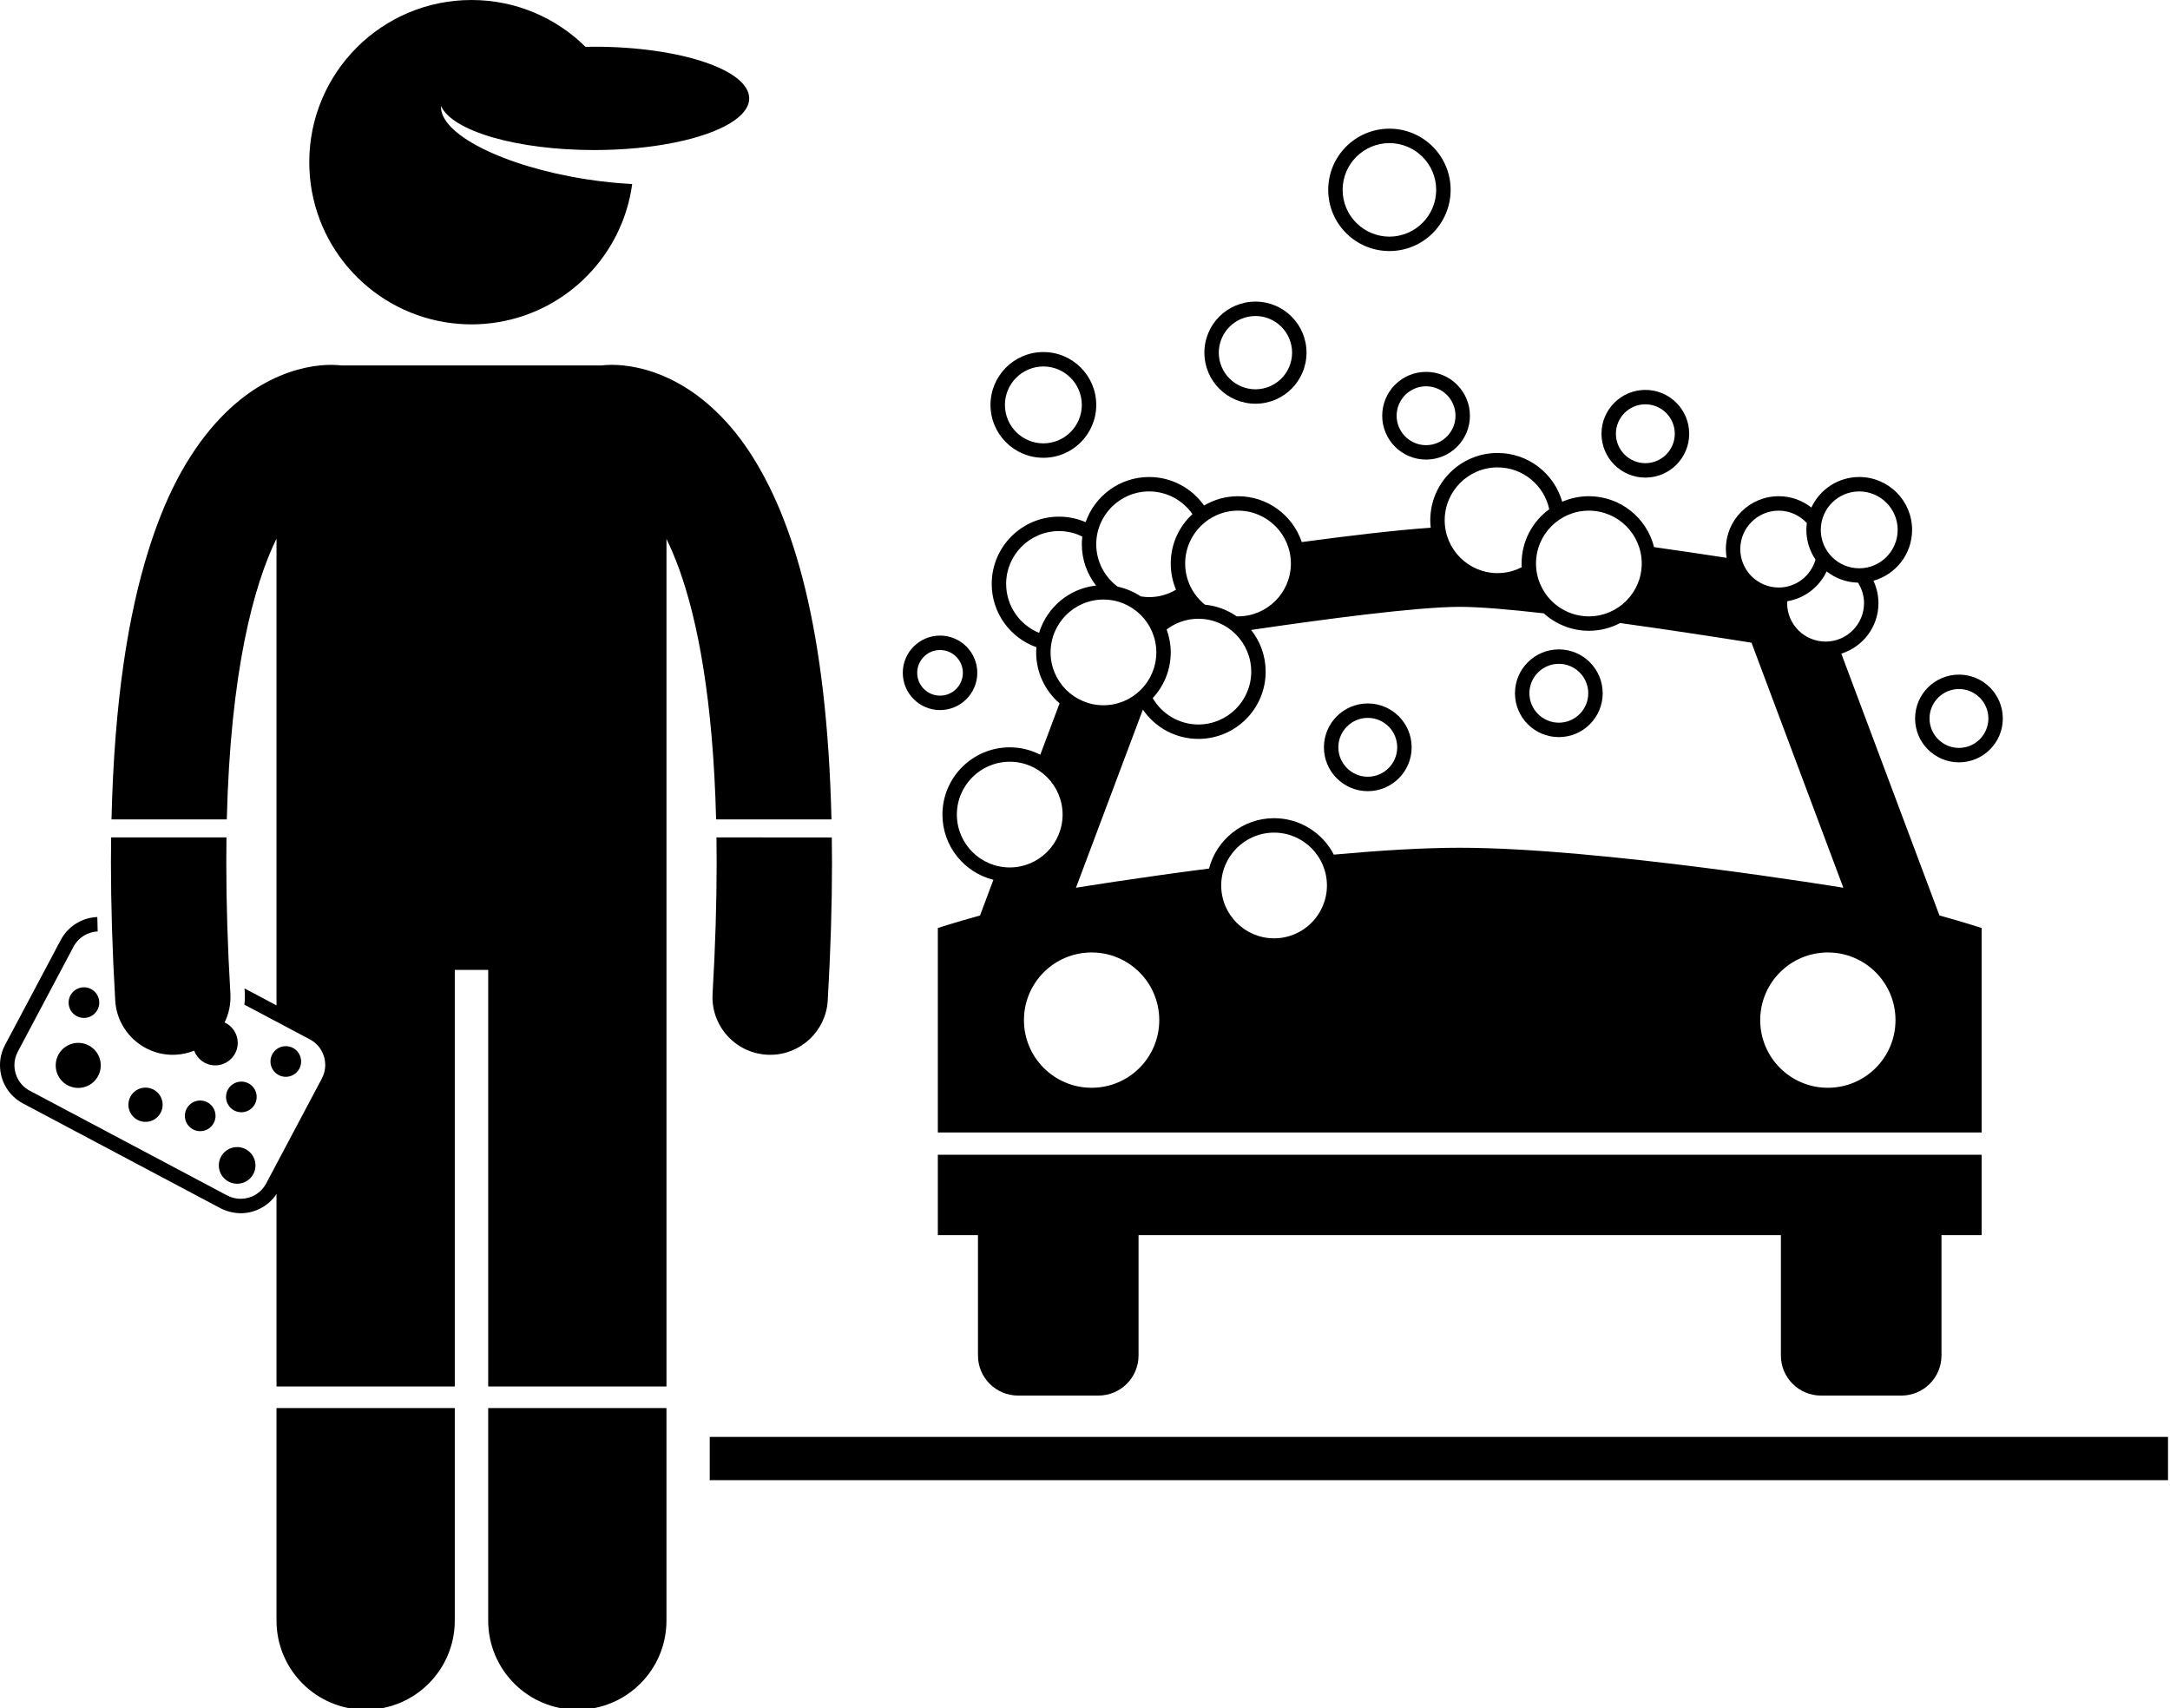 <svg xmlns="http://www.w3.org/2000/svg" xmlns:xlink="http://www.w3.org/1999/xlink" version="1.1" style="enable-background:new 0 0 300.727 237.184;" xml:space="preserve" width="301" height="237"><rect id="backgroundrect" width="100%" height="100%" x="0" y="0" fill="none" stroke="none" class="" style=""/><g class="currentLayer" style=""><title>Layer 1</title><g id="svg_1" class=""><rect x="98.445" y="199.34" width="202.281" height="6" id="svg_2"/><path d="M252.595,193.605 h11.136 c3.08,0 5.572,-2.49 5.572,-5.564 v-16.699 h5.567 v-11.146 H130.086 v11.146 h5.568 v16.699 c0,3.074 2.487,5.564 5.572,5.564 h11.128 c3.081,0 5.573,-2.49 5.573,-5.564 v-16.699 h89.1 v16.699 C247.027,191.115 249.517,193.605 252.595,193.605 z" id="svg_3"/><path d="M38.354,195.34 v29.48 c0,6.83 5.537,12.363 12.363,12.363 c6.828,0 12.365,-5.533 12.365,-12.363 v-29.48 H38.354 z" id="svg_4"/><path d="M98.842,137.863 c-0.26,4.412 3.109,8.195 7.521,8.453 c0.158,0.008 0.316,0.014 0.475,0.014 c4.204,0 7.729,-3.283 7.978,-7.535 c0.404,-6.932 0.592,-13.299 0.592,-19.154 c-0.002,-1.179 -0.013,-2.329 -0.029,-3.467 H99.382 c0.016,1.132 0.025,2.285 0.024,3.467 C99.406,125.154 99.23,131.215 98.842,137.863 z" id="svg_5"/><path d="M92.445,195.34 H67.717 v29.48 c0,6.83 5.537,12.363 12.363,12.363 c6.828,0 12.365,-5.533 12.365,-12.363 V195.34 z" id="svg_6"/><path d="M69.06,44.699 c9.702,-1.587 17.311,-9.378 18.63,-19.168 c-2.028,-0.104 -4.169,-0.321 -6.37,-0.664 c-11.52,-1.791 -20.4,-6.304 -20.146,-10.17 c1.524,3.46 10.442,6.119 21.247,6.119 c8.154,0 15.247,-1.513 18.892,-3.743 c1.662,-1.018 2.608,-2.184 2.608,-3.423 c0,-3.959 -9.627,-7.168 -21.501,-7.168 c-0.406,0 -0.803,0.013 -1.203,0.021 C77.153,2.483 71.567,0 65.399,0 c-12.426,0 -22.5,10.074 -22.5,22.5 c0,11.181 8.156,20.451 18.841,22.199 C62.932,44.894 64.153,45 65.399,45 C66.646,45 67.868,44.894 69.06,44.699 z" id="svg_7"/><path d="M33.384,168.309 c1.949,0 3.831,-0.964 4.97,-2.658 v26.689 h24.729 v-57.791 h4.635 v57.791 h24.729 v-65.52 v-18.939 V74.766 c0.592,1.215 1.191,2.611 1.781,4.238 c2.526,7.002 4.687,18.047 5.103,34.67 h16.003 c-0.63,-26.451 -5.233,-41.601 -11.361,-50.963 c-3.283,-4.988 -7.127,-8.186 -10.678,-9.957 c-3.549,-1.789 -6.662,-2.145 -8.436,-2.139 c-0.637,0 -1.115,0.043 -1.416,0.08 c-0.006,0.002 -0.011,0.004 -0.017,0.004 H47.376 c-0.008,-0.001 -0.016,-0.003 -0.022,-0.004 h-0.002 c-0.299,-0.035 -0.777,-0.078 -1.412,-0.078 c-1.774,-0.006 -4.889,0.348 -8.438,2.137 c-1.626,0.806 -3.289,1.907 -4.933,3.329 c-3.791,3.282 -7.471,8.298 -10.304,15.511 c-0.576,1.457 -1.122,3.016 -1.642,4.663 c-2.845,9.024 -4.772,21.046 -5.157,37.417 H31.46 c0.501,-20.518 3.722,-32.461 6.894,-38.954 v33.161 v18.939 v12.654 l-4.433,-2.352 c0.013,0.209 0.021,0.413 0.033,0.623 c0.033,0.554 0.008,1.098 -0.049,1.633 l9.088,4.821 c1.354,0.718 2.122,2.102 2.124,3.537 c0,0.631 -0.149,1.271 -0.467,1.876 l-7.734,14.571 h0.001 c-0.72,1.354 -2.104,2.122 -3.539,2.124 c-0.633,0 -1.271,-0.149 -1.871,-0.467 L4.124,151.311 c-1.354,-0.718 -2.124,-2.104 -2.126,-3.537 c0.002,-0.636 0.149,-1.27 0.467,-1.867 l7.737,-14.58 c0.686,-1.294 1.979,-2.046 3.346,-2.113 c-0.021,-0.674 -0.033,-1.33 -0.051,-1.996 c-2.062,0.082 -4.025,1.223 -5.063,3.174 l-7.735,14.575 c-0.476,0.891 -0.701,1.859 -0.699,2.808 c-0.002,2.147 1.157,4.226 3.186,5.305 l27.385,14.531 c0.572,0.302 1.174,0.493 1.783,0.6 c0.341,0.06 0.683,0.1 1.023,0.1 C33.38,168.309 33.382,168.309 33.384,168.309 z" id="svg_8"/><path d="M15.984,138.799 c0.25,4.25 3.775,7.531 7.979,7.531 c0.157,0 0.316,-0.004 0.476,-0.014 c0.88,-0.052 1.716,-0.249 2.491,-0.559 c0.442,1.189 1.578,2.041 2.921,2.041 c1.726,0 3.125,-1.398 3.125,-3.125 c0,-1.26 -0.749,-2.338 -1.822,-2.832 c0.587,-1.197 0.886,-2.555 0.803,-3.98 c-0.391,-6.65 -0.567,-12.707 -0.567,-18.221 c-0.002,-1.184 0.008,-2.333 0.024,-3.467 H15.417 c-0.016,1.14 -0.027,2.286 -0.028,3.467 C15.391,125.496 15.578,131.865 15.984,138.799 z" id="svg_9"/><circle cx="10.852" cy="147.799" r="3.125" id="svg_10"/><circle cx="32.894" cy="161.674" r="2.542" id="svg_11"/><circle cx="20.185" cy="153.258" r="2.375" id="svg_12"/><circle cx="11.643" cy="139.09" r="2.125" id="svg_13"/><circle cx="39.643" cy="147.258" r="2.125" id="svg_14"/><circle cx="27.769" cy="154.799" r="2.125" id="svg_15"/><circle cx="33.477" cy="152.174" r="2.125" id="svg_16"/><path d="M144.729,63.507 c4.048,0 7.33,-3.283 7.332,-7.332 c-0.002,-4.051 -3.284,-7.336 -7.332,-7.336 c-4.053,0 -7.335,3.285 -7.338,7.336 C137.393,60.224 140.676,63.507 144.729,63.507 zM150.059,56.175 c-0.007,2.945 -2.39,5.326 -5.331,5.333 c-2.948,-0.007 -5.33,-2.388 -5.336,-5.333 c0.006,-2.948 2.388,-5.33 5.336,-5.336 C147.67,50.845 150.053,53.227 150.059,56.175 z" id="svg_17"/><path d="M181.226,48.924 c0,-3.911 -3.171,-7.083 -7.083,-7.083 c-3.913,0 -7.083,3.172 -7.083,7.083 c0,3.911 3.17,7.083 7.083,7.083 C178.055,56.007 181.226,52.835 181.226,48.924 zM174.143,43.839 c2.807,0.006 5.077,2.278 5.083,5.085 c-0.006,2.807 -2.276,5.079 -5.083,5.083 c-2.807,-0.004 -5.078,-2.276 -5.085,-5.083 C169.064,46.117 171.336,43.845 174.143,43.839 z" id="svg_18"/><path d="M135.559,93.34 c0,-2.856 -2.315,-5.166 -5.166,-5.166 c-2.855,0 -5.168,2.311 -5.168,5.166 c0,2.853 2.313,5.166 5.168,5.168 C133.244,98.506 135.559,96.193 135.559,93.34 zM130.393,90.174 c1.748,0.002 3.162,1.418 3.166,3.166 c-0.004,1.75 -1.418,3.164 -3.166,3.168 c-1.75,-0.004 -3.166,-1.418 -3.168,-3.168 C127.228,91.592 128.643,90.176 130.393,90.174 z" id="svg_19"/><path d="M192.727,17.851 c-4.689,0 -8.49,3.799 -8.49,8.488 c0,4.69 3.801,8.488 8.49,8.488 c4.687,0 8.489,-3.798 8.489,-8.488 C201.216,21.649 197.413,17.851 192.727,17.851 zM186.235,26.339 c0.007,-3.584 2.907,-6.481 6.491,-6.486 c3.583,0.006 6.482,2.902 6.487,6.486 c-0.006,3.585 -2.904,6.481 -6.487,6.49 C189.143,32.82 186.242,29.924 186.235,26.339 z" id="svg_20"/><path d="M191.726,57.673 c0,3.359 2.724,6.084 6.084,6.084 c3.359,0 6.082,-2.725 6.084,-6.084 h-0.002 c0,-3.361 -2.723,-6.084 -6.082,-6.084 C194.449,51.589 191.726,54.311 191.726,57.673 zM193.726,57.673 c0.004,-2.255 1.829,-4.08 4.084,-4.084 c2.254,0.004 4.078,1.829 4.083,4.084 c-0.005,2.254 -1.829,4.08 -4.083,4.085 C195.555,61.753 193.729,59.927 193.726,57.673 z" id="svg_21"/><path d="M216.227,90.09 c-3.362,0 -6.085,2.723 -6.085,6.083 c0,3.359 2.723,6.083 6.085,6.085 c3.358,-0.002 6.081,-2.726 6.083,-6.085 h-0.002 C222.308,92.813 219.585,90.09 216.227,90.09 zM216.227,100.256 c-2.256,-0.002 -4.08,-1.829 -4.085,-4.083 c0.005,-2.257 1.829,-4.079 4.085,-4.083 c2.253,0.004 4.077,1.826 4.081,4.083 C220.304,98.427 218.479,100.254 216.227,100.256 z" id="svg_22"/><path d="M189.726,97.588 c-3.36,0.002 -6.084,2.724 -6.084,6.086 c0,3.36 2.724,6.082 6.084,6.084 c3.359,-0.002 6.082,-2.724 6.084,-6.084 h-0.002 C195.808,100.312 193.085,97.59 189.726,97.588 zM185.643,103.674 c0.003,-2.257 1.828,-4.08 4.083,-4.085 c2.255,0.005 4.078,1.828 4.082,4.085 c-0.004,2.253 -1.829,4.078 -4.082,4.083 C187.471,107.752 185.645,105.927 185.643,103.674 z" id="svg_23"/><path d="M234.309,60.173 h-0.002 c0,-3.36 -2.723,-6.082 -6.081,-6.082 c-3.361,0 -6.084,2.722 -6.084,6.082 c0,3.359 2.723,6.084 6.084,6.084 C231.585,66.257 234.308,63.532 234.309,60.173 zM228.227,56.089 c2.253,0.004 4.078,1.827 4.083,4.084 c-0.005,2.254 -1.83,4.079 -4.083,4.084 c-2.256,-0.005 -4.081,-1.83 -4.085,-4.084 C224.145,57.916 225.971,56.093 228.227,56.089 z" id="svg_24"/><path d="M271.726,105.758 c3.36,-0.003 6.082,-2.725 6.084,-6.084 h-0.002 c0,-3.362 -2.722,-6.084 -6.082,-6.086 c-3.359,0.002 -6.084,2.724 -6.084,6.086 C265.642,103.033 268.364,105.755 271.726,105.758 zM271.726,95.588 c2.255,0.005 4.079,1.829 4.083,4.086 c-0.004,2.252 -1.83,4.079 -4.083,4.083 c-2.254,-0.004 -4.079,-1.831 -4.083,-4.083 C267.646,97.417 269.47,95.593 271.726,95.588 z" id="svg_25"/><path d="M251.253,70.41 c-1.247,-0.982 -2.816,-1.571 -4.526,-1.571 c-4.051,0 -7.334,3.283 -7.334,7.334 c0,0.414 0.043,0.818 0.108,1.213 c-3.063,-0.469 -6.504,-0.981 -10.066,-1.488 c-1.017,-4.053 -4.675,-7.057 -9.04,-7.059 c-1.315,0 -2.565,0.275 -3.701,0.767 c-1.117,-3.905 -4.704,-6.767 -8.966,-6.767 c-5.156,0 -9.335,4.179 -9.335,9.336 c0,0.35 0.023,0.694 0.061,1.034 c-4.766,0.327 -11.291,1.102 -17.886,1.991 c-1.243,-3.695 -4.728,-6.359 -8.841,-6.361 c-1.723,0 -3.33,0.476 -4.715,1.289 c-1.69,-2.391 -4.47,-3.954 -7.619,-3.954 c-4.077,0 -7.534,2.617 -8.806,6.263 c-1.133,-0.49 -2.381,-0.764 -3.692,-0.764 c-5.156,0 -9.335,4.18 -9.335,9.336 c0,4.054 2.59,7.492 6.201,8.78 c-0.018,0.238 -0.036,0.476 -0.036,0.718 c0.001,2.826 1.263,5.353 3.247,7.063 l-2.673,7.129 c-1.272,-0.65 -2.711,-1.025 -4.238,-1.025 c-5.156,0 -9.333,4.178 -9.336,9.334 c0.003,4.371 3.012,8.029 7.069,9.043 l-1.854,4.947 c-3.756,1.047 -5.854,1.742 -5.854,1.742 v28.363 H274.87 V128.74 c0,0 -2.099,-0.695 -5.851,-1.742 l-13.611,-36.321 c2.984,-0.929 5.15,-3.713 5.152,-7.003 c-0.001,-1.113 -0.256,-2.165 -0.699,-3.109 c3.092,-0.86 5.365,-3.688 5.365,-7.057 c0,-4.052 -3.281,-7.333 -7.331,-7.335 C254.952,66.175 252.421,67.909 251.253,70.41 zM241.393,76.173 c0.006,-2.944 2.388,-5.328 5.334,-5.332 c1.547,0.002 2.927,0.671 3.9,1.723 c-0.04,0.311 -0.067,0.623 -0.067,0.944 c0,1.53 0.47,2.948 1.271,4.124 c-0.64,2.23 -2.668,3.87 -5.104,3.875 C243.78,81.501 241.398,79.119 241.393,76.173 zM247.893,83.674 c0,-0.094 0.023,-0.18 0.027,-0.272 c2.423,-0.397 4.441,-1.978 5.447,-4.133 c1.204,0.947 2.711,1.522 4.354,1.562 c0.522,0.824 0.837,1.794 0.839,2.844 c-0.006,2.944 -2.39,5.328 -5.332,5.332 C250.28,89.002 247.896,86.618 247.893,83.674 zM252.559,73.508 c0.006,-2.946 2.387,-5.329 5.336,-5.333 c2.941,0.004 5.327,2.387 5.331,5.333 c-0.004,2.944 -2.388,5.327 -5.331,5.331 C254.946,78.835 252.565,76.452 252.559,73.508 zM200.392,72.175 c0.008,-4.052 3.285,-7.328 7.336,-7.335 c3.523,0.005 6.459,2.489 7.166,5.804 c-2.321,1.697 -3.835,4.434 -3.837,7.53 c0,0.173 0.017,0.341 0.026,0.511 c-1.006,0.521 -2.145,0.82 -3.356,0.822 C203.677,79.501 200.399,76.222 200.392,72.175 zM227.726,78.174 c-0.007,4.049 -3.284,7.326 -7.331,7.333 c-4.052,-0.007 -7.329,-3.284 -7.336,-7.333 c0.007,-4.052 3.284,-7.327 7.336,-7.333 C224.441,70.847 227.719,74.122 227.726,78.174 zM145.725,90.507 c0.008,-4.05 3.284,-7.326 7.336,-7.334 c4.049,0.008 7.325,3.284 7.331,7.334 h0.002 c-0.008,4.049 -3.284,7.325 -7.333,7.333 C149.009,97.832 145.732,94.556 145.725,90.507 zM146.895,73.674 c1.161,0.002 2.255,0.28 3.23,0.761 c-0.04,0.353 -0.066,0.71 -0.066,1.074 c0.001,2.16 0.742,4.143 1.975,5.724 c-3.754,0.413 -6.835,3.046 -7.903,6.561 c-2.677,-1.094 -4.564,-3.717 -4.57,-6.784 C139.566,76.956 142.844,73.681 146.895,73.674 zM159.393,68.173 c2.491,0.006 4.687,1.25 6.012,3.148 c-1.848,1.705 -3.012,4.139 -3.012,6.852 c0,1.289 0.261,2.516 0.733,3.633 c-1.095,0.65 -2.367,1.031 -3.733,1.033 c-0.398,0 -0.786,-0.041 -1.167,-0.104 c-0.956,-0.637 -2.036,-1.1 -3.197,-1.35 c-1.797,-1.336 -2.966,-3.466 -2.971,-5.877 C152.065,71.456 155.342,68.182 159.393,68.173 zM179.059,78.173 h0.002 c-0.008,4.049 -3.285,7.327 -7.334,7.334 c-0.066,0 -0.132,-0.009 -0.198,-0.011 c-1.271,-0.879 -2.768,-1.453 -4.388,-1.61 c-1.672,-1.344 -2.744,-3.401 -2.748,-5.713 c0.007,-4.051 3.284,-7.326 7.334,-7.334 C175.775,70.847 179.053,74.122 179.059,78.173 zM173.558,93.174 h0.003 c-0.009,4.048 -3.286,7.326 -7.334,7.333 c-2.707,-0.005 -5.063,-1.476 -6.335,-3.658 c1.547,-1.665 2.5,-3.89 2.5,-6.342 h0.002 c0,-1.12 -0.208,-2.188 -0.569,-3.184 c1.227,-0.925 2.747,-1.481 4.402,-1.484 C170.276,85.848 173.552,89.122 173.558,93.174 zM140.061,105.673 c4.049,0.007 7.324,3.283 7.333,7.335 c-0.009,4.047 -3.284,7.324 -7.333,7.332 c-4.052,-0.008 -7.328,-3.285 -7.335,-7.332 C132.732,108.956 136.009,105.68 140.061,105.673 zM151.416,150.904 c-5.186,0 -9.385,-4.201 -9.385,-9.385 c0,-5.184 4.199,-9.385 9.385,-9.385 c5.181,0 9.385,4.201 9.385,9.385 C160.801,146.703 156.597,150.904 151.416,150.904 zM176.727,115.508 c4.049,0.007 7.326,3.283 7.332,7.332 c-0.006,4.051 -3.283,7.326 -7.332,7.334 c-4.051,-0.008 -7.328,-3.283 -7.334,-7.334 C169.399,118.791 172.677,115.515 176.727,115.508 zM262.924,141.52 c0,5.184 -4.198,9.385 -9.385,9.385 c-5.179,0 -9.38,-4.201 -9.38,-9.385 c0,-5.184 4.201,-9.385 9.38,-9.385 C258.726,132.135 262.924,136.336 262.924,141.52 zM202.479,117.607 c-5.121,0 -11.236,0.387 -17.465,0.953 c-1.552,-3 -4.677,-5.054 -8.286,-5.054 c-4.344,0 -7.983,2.969 -9.025,6.986 c-10.451,1.35 -18.455,2.663 -18.455,2.663 l9.28,-24.71 c1.683,2.45 4.502,4.061 7.699,4.062 c5.154,-0.002 9.333,-4.181 9.333,-9.334 c0,-2.186 -0.757,-4.19 -2.014,-5.781 c10.228,-1.509 23.045,-3.205 28.938,-3.205 c2.72,0 6.917,0.362 11.654,0.9 c1.656,1.498 3.846,2.42 6.256,2.42 c1.565,0 3.038,-0.391 4.334,-1.073 c7.291,1.006 14.316,2.104 18.223,2.727 l12.74,33.994 C255.691,123.156 221.926,117.607 202.479,117.607 z" id="svg_26"/></g></g></svg>